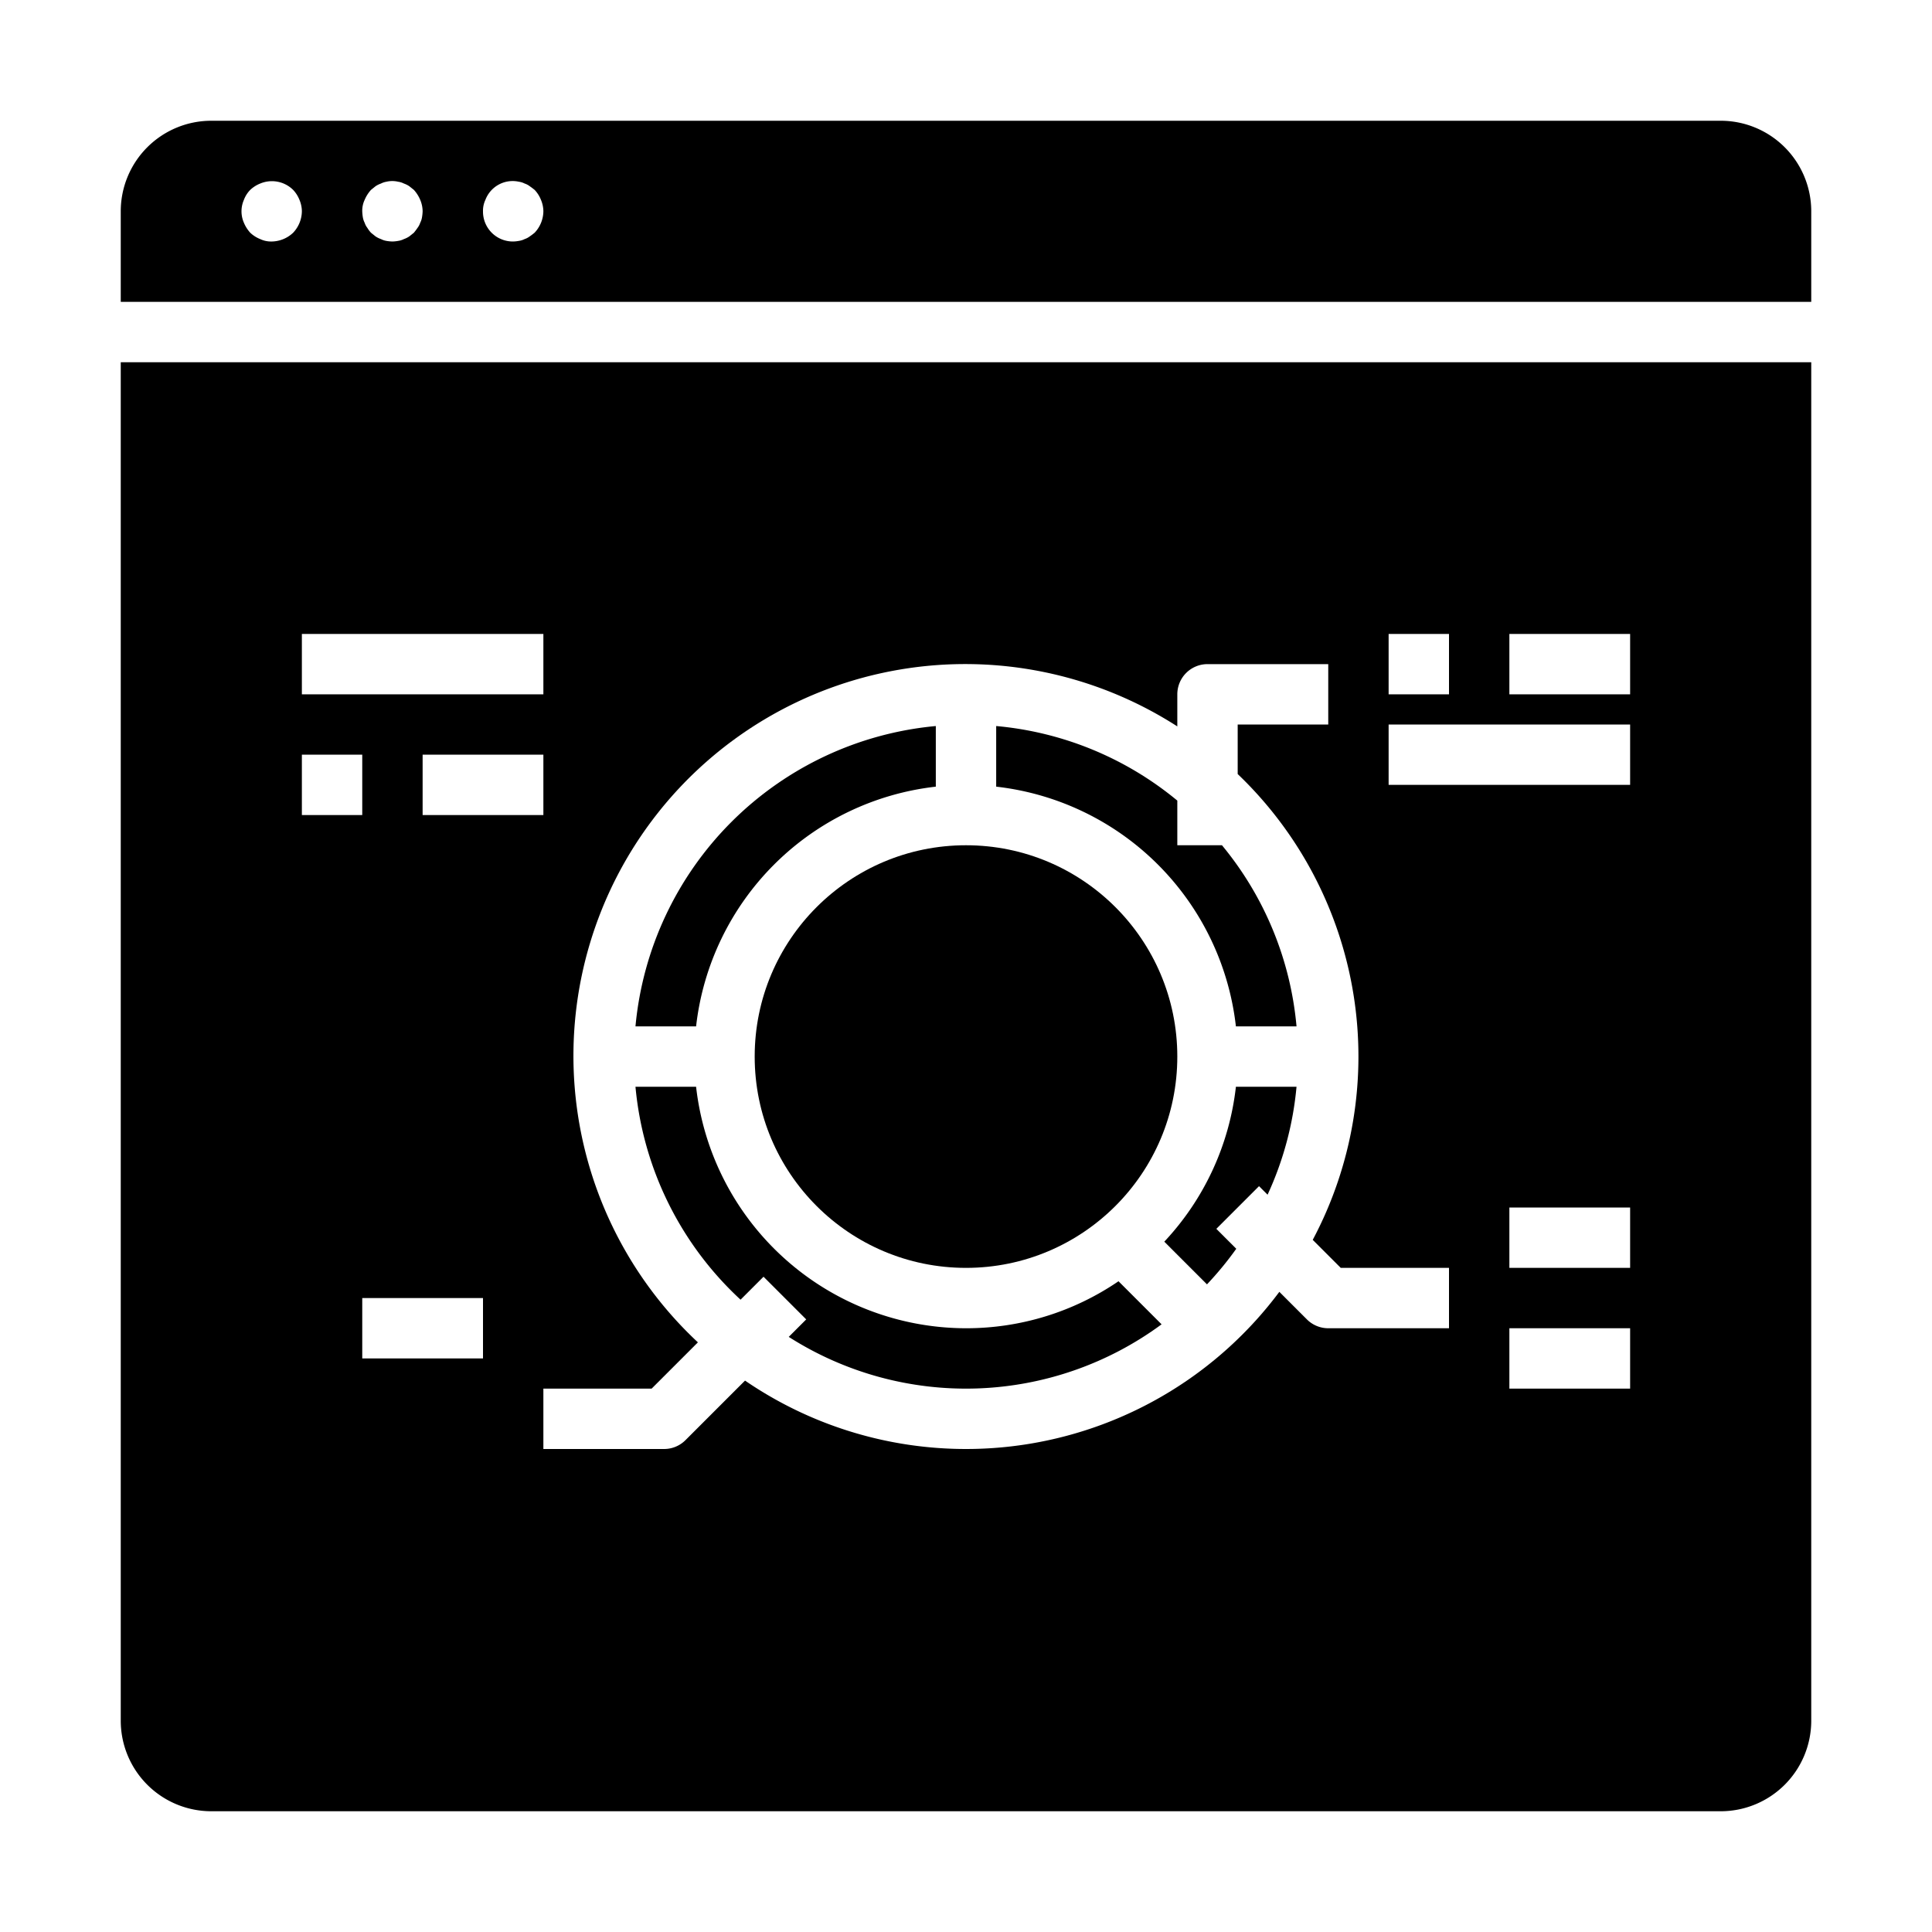 <svg xmlns="http://www.w3.org/2000/svg" viewBox="0 0 64 64" x="0px" y="0px"><g><path d="M38.569,41.132l1.414,1.414a11.089,11.089,0,0,0,.97-1.179l-.66-.66,1.414-1.414.283.283A10.881,10.881,0,0,0,42.949,36H40.941A8.961,8.961,0,0,1,38.569,41.132Z"></path><path d="M32,44a9.01,9.01,0,0,1-8.941-8H21.051a10.971,10.971,0,0,0,3.481,7.054l.761-.761,1.414,1.414-.579.579a10.917,10.917,0,0,0,12.351-.416l-1.427-1.427A8.941,8.941,0,0,1,32,44Z"></path><path d="M39,28V26.521a10.943,10.943,0,0,0-6-2.47v2.008A9.012,9.012,0,0,1,40.941,34h2.008a10.943,10.943,0,0,0-2.47-6Z"></path><circle cx="32" cy="35" r="7"></circle><path d="M31,26.059V24.051A11.01,11.01,0,0,0,21.051,34h2.008A9.012,9.012,0,0,1,31,26.059Z"></path><path d="M60,12H4V57a3,3,0,0,0,3,3H57a3,3,0,0,0,3-3ZM46,21h2v2H46ZM10,21h8v2H10Zm8,4v2H14V25Zm-8,0h2v2H10Zm6,20H12V43h4Zm32-1H44a1,1,0,0,1-.707-.293l-.913-.913a12.953,12.953,0,0,1-17.7,2.94l-1.973,1.973A1,1,0,0,1,22,48H18V46h3.586l1.533-1.533A12.98,12.98,0,0,1,39,24.063V23a1,1,0,0,1,1-1h4v2H41v1.641a12.943,12.943,0,0,1,2.486,15.431l.928.928H48Zm6,2H50V44h4Zm0-4H50V40h4Zm0-16H46V24h8Zm0-3H50V21h4Z"></path><path d="M60,7a3,3,0,0,0-3-3H7A3,3,0,0,0,4,7v3H60ZM9.71,7.71A1.052,1.052,0,0,1,9,8a.838.838,0,0,1-.38-.08,1.032,1.032,0,0,1-.33-.21,1.155,1.155,0,0,1-.21-.33.942.942,0,0,1,0-.76.933.933,0,0,1,.21-.33,1.032,1.032,0,0,1,.33-.21,1,1,0,0,1,1.09.21,1.032,1.032,0,0,1,.21.33A1,1,0,0,1,10,7,1.052,1.052,0,0,1,9.71,7.71Zm4.269-.51a.6.6,0,0,1-.059.18.578.578,0,0,1-.09.17c-.04.06-.08.11-.12.16l-.15.12a.776.776,0,0,1-.18.09.609.609,0,0,1-.191.06A1.2,1.2,0,0,1,13,8a1.355,1.355,0,0,1-.2-.02.636.636,0,0,1-.18-.06.782.782,0,0,1-.181-.09l-.149-.12a.955.955,0,0,1-.12-.16.556.556,0,0,1-.09-.17.636.636,0,0,1-.06-.18A1.5,1.5,0,0,1,12,7a.838.838,0,0,1,.08-.38,1.155,1.155,0,0,1,.21-.33l.149-.12a.782.782,0,0,1,.181-.09.636.636,0,0,1,.18-.06.852.852,0,0,1,.389,0,.609.609,0,0,1,.191.06.776.776,0,0,1,.18.09l.15.12a1.155,1.155,0,0,1,.21.33A1,1,0,0,1,14,7,1.362,1.362,0,0,1,13.979,7.2Zm3.731.51c-.05.04-.1.08-.16.12a.568.568,0,0,1-.17.09.609.609,0,0,1-.191.06A1.2,1.2,0,0,1,17,8a.99.99,0,0,1-1-1,.838.838,0,0,1,.08-.38.965.965,0,0,1,1.109-.6.609.609,0,0,1,.191.06.568.568,0,0,1,.17.09c.059.04.11.08.16.12a1.032,1.032,0,0,1,.21.33A1,1,0,0,1,18,7,1.052,1.052,0,0,1,17.71,7.71Z"></path></g></svg>